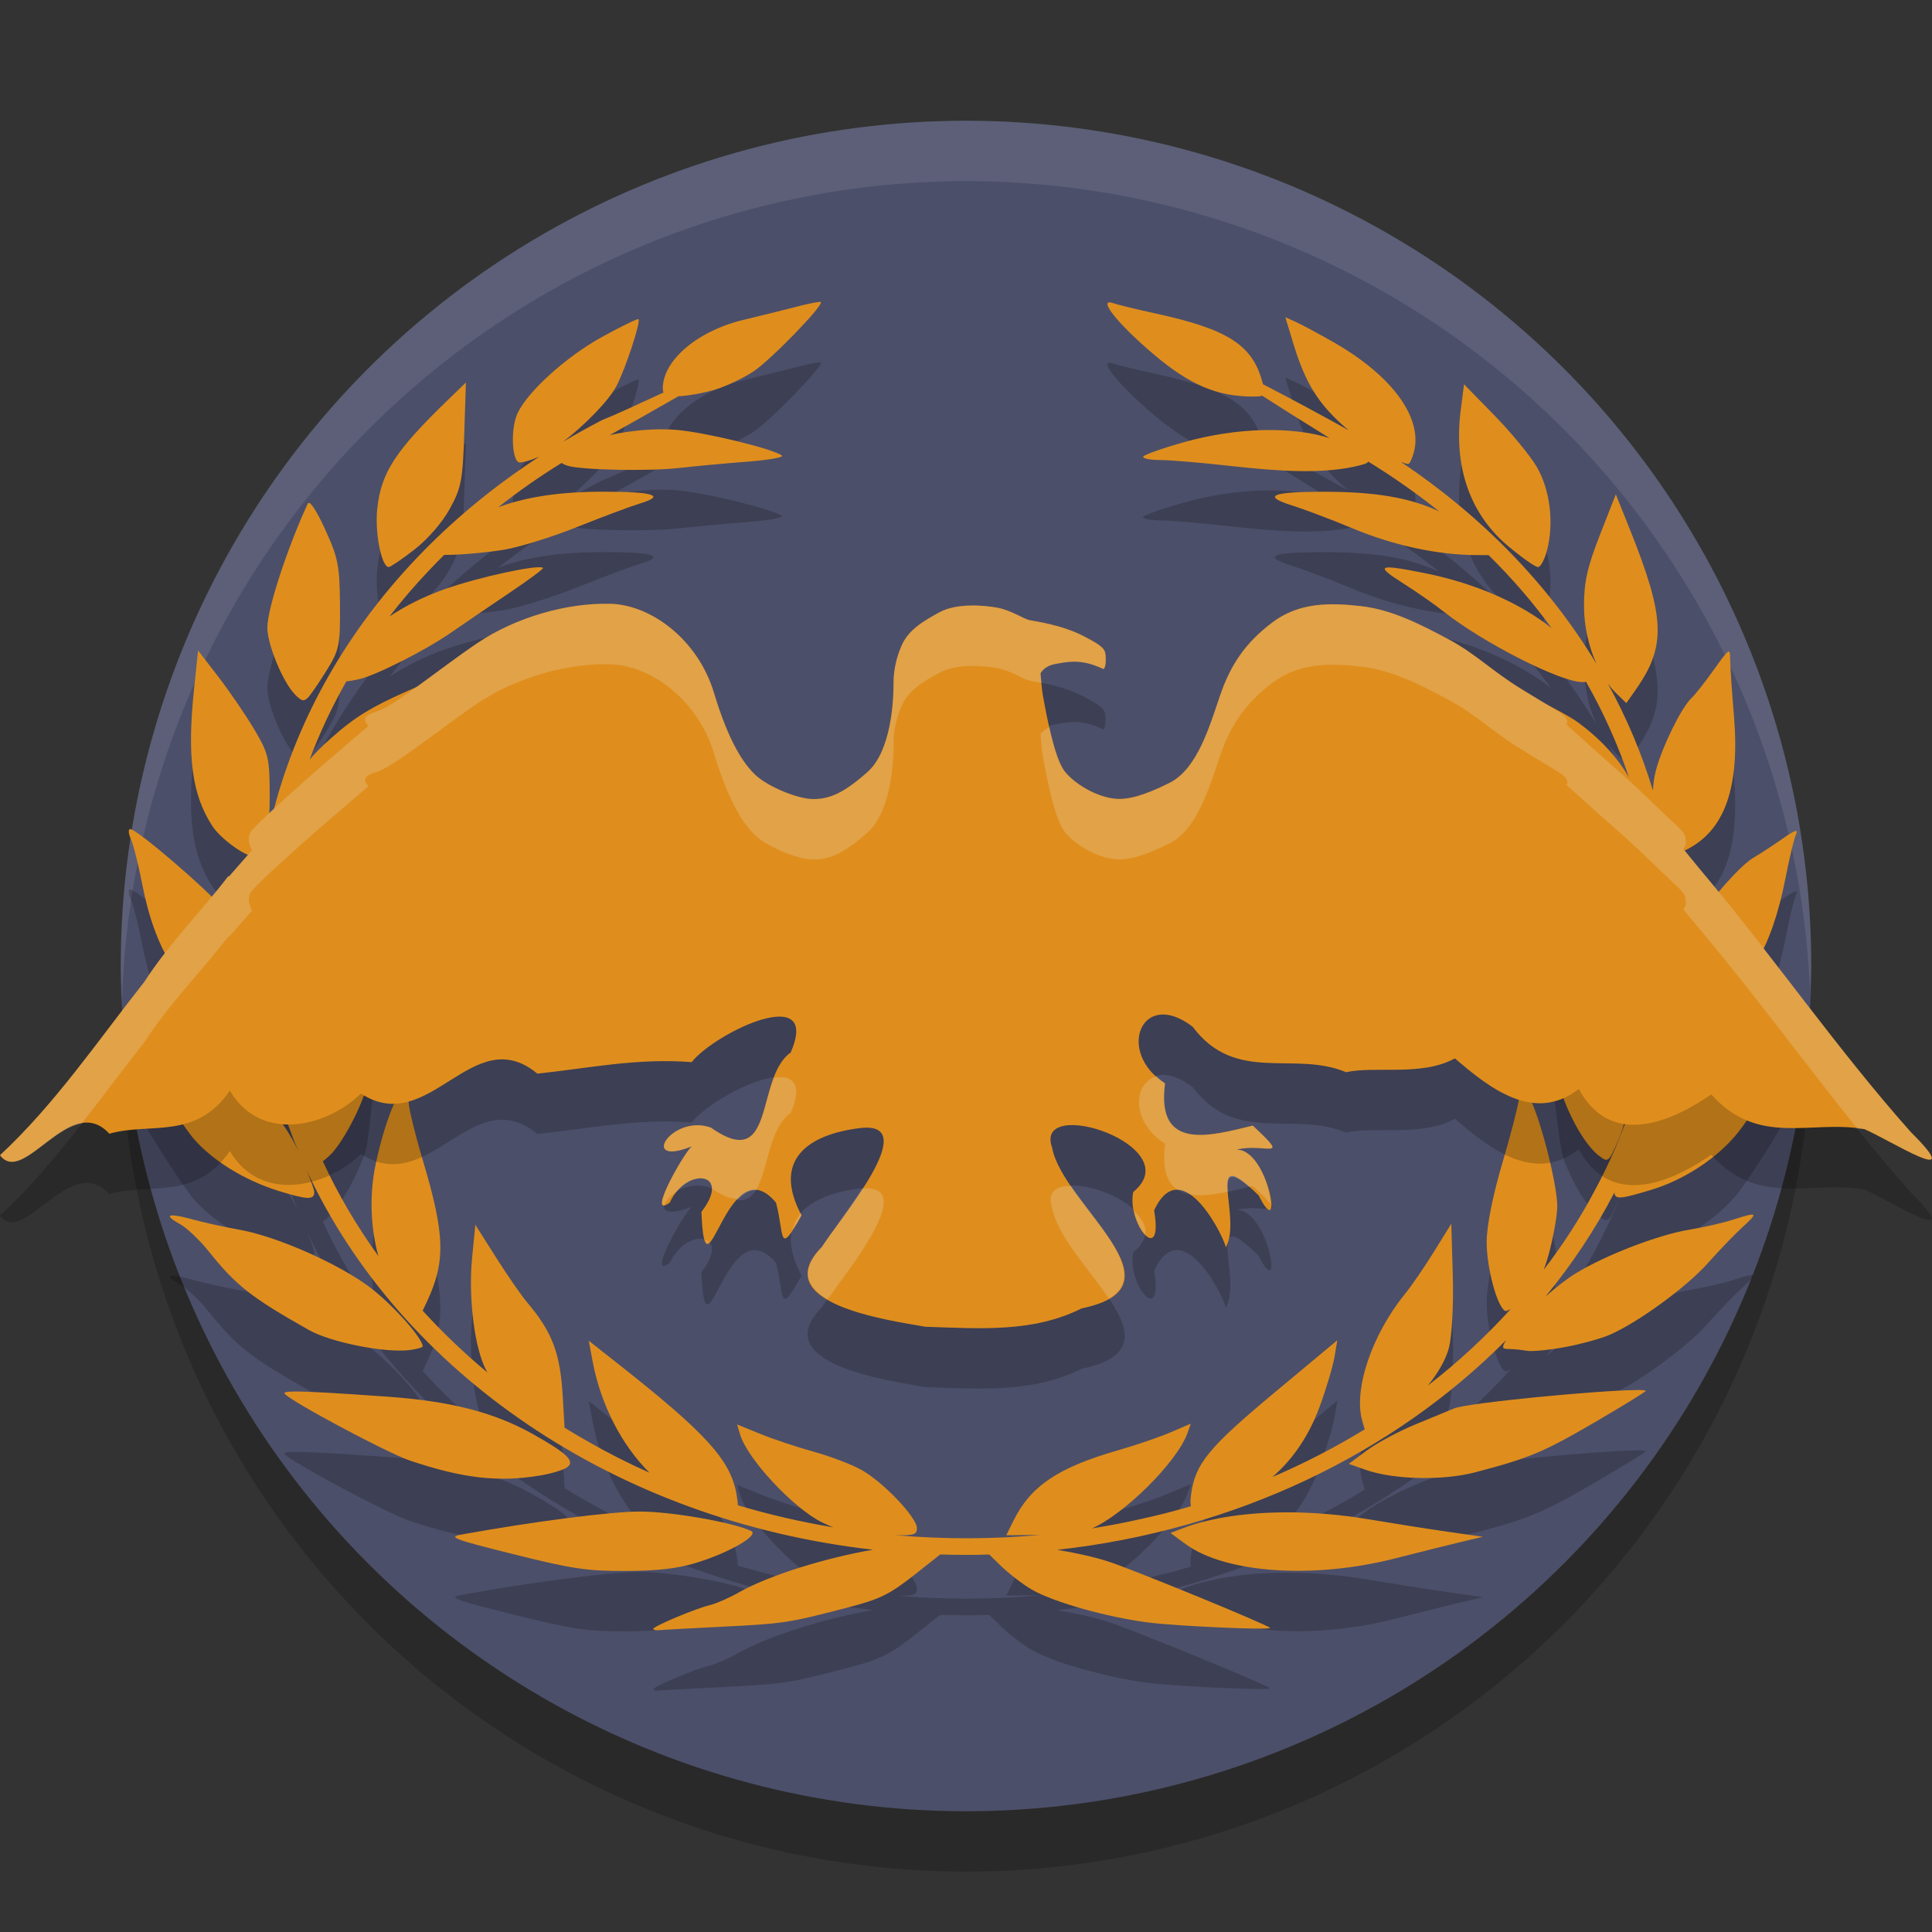 <svg xmlns="http://www.w3.org/2000/svg" width="32" height="32" version="1">
 <rect width="100%" height="100%" fill="#333333" stroke="none"/>
 <circle style="opacity:0.2" cx="16" cy="17" r="14"/>
 <circle style="fill:#4c4f69" cx="16" cy="16" r="14"/>
 <path style="fill:#eff1f5;opacity:0.1" d="M 16 2 A 14 14 0 0 0 2 16 A 14 14 0 0 0 2.021 16.586 A 14 14 0 0 1 16 3 A 14 14 0 0 1 29.979 16.414 A 14 14 0 0 0 30 16 A 14 14 0 0 0 16 2 z"/>
 <path style="opacity:0.2" d="m 13.555,6.002 c 0.022,-0.003 0.036,-0.003 0.04,5.676e-4 0.056,0.047 -0.821,0.952 -1.11,1.146 -0.17,0.114 -0.464,0.253 -0.654,0.309 -0.188,0.055 -0.453,0.102 -0.593,0.105 -0.282,0.163 -0.677,0.386 -1.137,0.644 0.353,-0.079 0.762,-0.116 1.108,-0.086 0.484,0.042 1.611,0.317 1.743,0.426 0.034,0.028 -0.229,0.074 -0.585,0.101 -0.356,0.027 -0.858,0.074 -1.115,0.103 -0.504,0.058 -1.629,0.035 -1.852,-0.037 -0.045,-0.014 -0.077,-0.03 -0.098,-0.046 C 8.934,8.895 8.584,9.14 8.251,9.403 8.73,9.223 9.298,9.143 10.019,9.144 c 0.811,9.032e-4 1.009,0.066 0.588,0.193 -0.16,0.048 -0.625,0.222 -1.033,0.386 -0.407,0.164 -0.951,0.334 -1.209,0.378 -0.257,0.044 -0.659,0.083 -0.893,0.087 l -0.116,0.002 c -0.09,0.09 -0.179,0.181 -0.266,0.274 -0.228,0.24 -0.441,0.489 -0.64,0.747 0.263,-0.177 0.574,-0.333 0.915,-0.453 0.57,-0.201 1.554,-0.414 1.627,-0.352 0.015,0.012 -0.226,0.192 -0.534,0.399 -0.309,0.207 -0.754,0.51 -0.99,0.674 -0.43,0.298 -1.251,0.712 -1.528,0.772 -0.086,0.019 -0.152,0.03 -0.204,0.034 -0.238,0.419 -0.442,0.852 -0.609,1.296 0.091,-0.108 0.202,-0.218 0.351,-0.35 0.391,-0.35 0.669,-0.521 1.284,-0.792 0.432,-0.19 0.785,-0.321 0.785,-0.29 0,0.031 -0.116,0.158 -0.258,0.284 -0.284,0.251 -0.677,0.73 -0.907,1.104 -0.168,0.274 -0.828,0.829 -1.29,1.087 -0.155,0.087 -0.258,0.138 -0.322,0.155 -0.138,0.618 -0.207,1.247 -0.207,1.876 0.045,-0.244 0.118,-0.503 0.215,-0.72 0.18,-0.402 0.298,-0.543 0.797,-0.953 0.323,-0.264 0.674,-0.555 0.78,-0.645 L 6.548,14.172 6.491,14.336 c -0.563,1.628 -0.904,2.271 -1.536,2.903 -0.241,0.241 -0.305,0.3 -0.352,0.248 0.019,0.189 0.043,0.378 0.075,0.566 0.061,0.381 0.15,0.758 0.265,1.128 -0.011,-0.338 0.047,-0.7 0.177,-1 0.145,-0.336 1.085,-1.648 1.144,-1.595 0.052,0.047 -0.126,2.183 -0.206,2.461 -0.101,0.354 -0.407,0.914 -0.596,1.09 -0.049,0.046 -0.089,0.079 -0.115,0.097 0.251,0.546 0.561,1.073 0.921,1.572 -0.127,-0.447 -0.155,-1.003 -0.048,-1.512 0.203,-0.966 0.545,-1.615 0.548,-1.04 5.81e-4,0.097 0.107,0.532 0.236,0.966 0.368,1.234 0.38,1.674 0.064,2.347 l -0.067,0.142 c 0.331,0.363 0.69,0.706 1.075,1.026 -0.005,-0.009 -0.012,-0.018 -0.016,-0.026 -0.197,-0.353 -0.306,-1.205 -0.241,-1.87 l 0.054,-0.553 0.342,0.54 c 0.188,0.297 0.421,0.634 0.518,0.748 0.413,0.488 0.546,0.838 0.587,1.546 l 0.031,0.527 c 0.127,0.078 0.255,0.155 0.386,0.228 0.329,0.189 0.67,0.362 1.021,0.518 -0.455,-0.451 -0.806,-1.117 -0.943,-1.848 l -0.063,-0.338 0.476,0.375 c 1.483,1.168 1.883,1.612 1.975,2.191 0.011,0.071 0.018,0.121 0.018,0.159 0.517,0.154 1.048,0.277 1.586,0.366 -0.064,-0.023 -0.128,-0.051 -0.194,-0.084 -0.473,-0.234 -1.234,-1.05 -1.354,-1.453 l -0.05,-0.167 0.384,0.156 c 0.211,0.086 0.609,0.219 0.884,0.295 0.275,0.076 0.631,0.211 0.791,0.301 0.363,0.203 0.919,0.787 0.919,0.966 0,0.104 -0.043,0.124 -0.373,0.114 0.804,0.071 1.617,0.071 2.422,-0.004 -0.014,2.85e-4 -0.028,9.04e-4 -0.042,9.04e-4 l -0.527,0.006 0.12,-0.243 c 0.284,-0.573 0.738,-0.879 1.724,-1.162 0.297,-0.085 0.691,-0.22 0.876,-0.299 l 0.337,-0.145 -0.054,0.152 c -0.173,0.489 -1.063,1.361 -1.585,1.583 0.274,-0.043 0.546,-0.095 0.815,-0.156 0.279,-0.06 0.554,-0.131 0.826,-0.211 -0.012,-0.046 -0.01,-0.11 0.002,-0.196 0.067,-0.504 0.289,-0.775 1.372,-1.678 l 1.05,-0.875 -0.048,0.284 c -0.027,0.156 -0.137,0.522 -0.244,0.815 -0.177,0.48 -0.44,0.87 -0.783,1.166 0.533,-0.228 1.044,-0.493 1.529,-0.79 l -0.04,-0.137 c -0.15,-0.513 0.155,-1.424 0.7,-2.096 0.112,-0.138 0.333,-0.459 0.489,-0.712 l 0.285,-0.46 0.025,0.855 c 0.014,0.479 -0.014,1.006 -0.064,1.199 -0.05,0.193 -0.177,0.414 -0.349,0.627 0.499,-0.388 0.96,-0.813 1.374,-1.27 -0.043,0.025 -0.079,0.04 -0.094,0.033 -0.134,-0.07 -0.307,-0.716 -0.306,-1.143 6.79e-4,-0.27 0.102,-0.776 0.273,-1.352 0.149,-0.506 0.275,-1.009 0.278,-1.117 0.007,-0.195 0.009,-0.193 0.157,0.078 0.176,0.322 0.461,1.435 0.461,1.801 0,0.14 -0.058,0.476 -0.129,0.749 -0.031,0.118 -0.062,0.215 -0.095,0.302 0.323,-0.421 0.609,-0.863 0.851,-1.323 1.019,-1.882 1.263,-4.047 0.777,-6.078 -8.9e-5,0.209 -0.019,0.208 -0.415,-0.025 -0.499,-0.293 -1.009,-0.767 -1.525,-1.419 -0.258,-0.325 -0.58,-0.702 -0.715,-0.838 -0.135,-0.136 -0.227,-0.247 -0.204,-0.247 0.153,0 1.521,0.657 1.802,0.866 0.375,0.278 0.662,0.592 0.841,0.912 -0.183,-0.546 -0.421,-1.078 -0.712,-1.587 -0.016,0.004 -0.036,0.006 -0.061,0.006 -0.364,-0.002 -1.638,-0.649 -2.291,-1.164 -0.152,-0.12 -0.463,-0.336 -0.69,-0.48 -0.461,-0.292 -0.406,-0.316 0.369,-0.162 0.839,0.167 1.592,0.504 2.099,0.91 -0.309,-0.426 -0.658,-0.83 -1.042,-1.208 l -0.198,-5.68e-4 C 23.812,10.192 23.086,10.036 22.403,9.751 22.06,9.608 21.61,9.438 21.404,9.373 c -0.502,-0.158 -0.35,-0.227 0.507,-0.228 0.847,-9.031e-4 1.427,0.091 1.927,0.326 -0.371,-0.297 -0.764,-0.573 -1.176,-0.826 -0.004,0.006 -0.008,0.012 -0.014,0.018 -0.027,0.023 -0.181,0.063 -0.342,0.09 -0.472,0.077 -1.016,0.067 -1.931,-0.036 -0.472,-0.053 -0.99,-0.097 -1.15,-0.097 -0.161,-3.022e-4 -0.292,-0.024 -0.292,-0.053 0,-0.029 0.307,-0.139 0.682,-0.244 0.861,-0.242 1.784,-0.266 2.408,-0.066 -0.473,-0.293 -0.842,-0.525 -1.117,-0.703 -0.03,0.012 -0.081,0.014 -0.16,0.014 -0.58,0 -1.037,-0.193 -1.621,-0.685 -0.607,-0.512 -0.963,-0.956 -0.689,-0.862 0.079,0.027 0.39,0.103 0.69,0.168 1.225,0.266 1.628,0.528 1.79,1.165 10e-4,0.004 10e-4,0.005 0.002,0.01 0.474,0.243 1.058,0.56 1.424,0.765 -0.016,-0.013 -0.034,-0.027 -0.049,-0.04 C 21.843,7.7 21.623,7.351 21.428,6.71 l -0.139,-0.456 0.167,0.075 c 0.092,0.041 0.375,0.192 0.628,0.337 0.988,0.563 1.499,1.274 1.328,1.847 -0.028,0.094 -0.066,0.171 -0.085,0.171 -0.028,0 -0.072,-0.013 -0.122,-0.032 1.341,0.897 2.451,2.037 3.238,3.344 -0.129,-0.285 -0.206,-0.624 -0.207,-0.956 -6.79e-4,-0.397 0.055,-0.647 0.263,-1.178 l 0.264,-0.674 0.222,0.553 c 0.597,1.487 0.617,1.955 0.112,2.677 l -0.16,0.228 -0.174,-0.17 c -0.047,-0.046 -0.091,-0.098 -0.133,-0.155 0.311,0.564 0.562,1.157 0.748,1.773 0.005,-0.124 0.023,-0.243 0.056,-0.359 0.112,-0.4 0.42,-1.021 0.581,-1.171 0.059,-0.055 0.228,-0.269 0.374,-0.474 0.259,-0.362 0.266,-0.367 0.268,-0.164 9.1e-4,0.115 0.029,0.536 0.063,0.936 0.098,1.176 -0.151,1.885 -0.773,2.204 -0.176,0.09 -0.261,0.13 -0.317,0.101 0.081,0.48 0.125,0.971 0.125,1.47 0,0.056 -0.002,0.113 -0.003,0.169 0.194,-0.44 0.98,-1.419 1.296,-1.603 0.105,-0.061 0.317,-0.2 0.472,-0.308 0.216,-0.151 0.268,-0.168 0.226,-0.072 -0.031,0.069 -0.109,0.394 -0.173,0.723 -0.229,1.17 -0.632,1.839 -1.345,2.235 -0.235,0.13 -0.475,0.237 -0.533,0.237 -0.017,0 -0.032,-0.01 -0.045,-0.025 -0.087,0.558 -0.226,1.102 -0.415,1.627 0.248,-0.332 0.557,-0.624 0.845,-0.772 0.15,-0.077 0.479,-0.26 0.729,-0.407 0.251,-0.147 0.621,-0.347 0.823,-0.445 l 0.367,-0.178 -0.465,0.791 c -0.256,0.435 -0.588,0.947 -0.739,1.139 -0.334,0.424 -0.894,0.794 -1.453,0.962 -0.469,0.14 -0.595,0.17 -0.603,0.042 -0.315,0.608 -0.698,1.184 -1.14,1.722 0.175,-0.154 0.355,-0.295 0.503,-0.385 0.491,-0.3 1.363,-0.636 1.866,-0.719 0.241,-0.04 0.571,-0.115 0.732,-0.167 0.414,-0.133 0.429,-0.122 0.165,0.119 -0.129,0.117 -0.39,0.388 -0.579,0.601 -0.352,0.396 -1.154,0.981 -1.625,1.186 -0.144,0.063 -0.477,0.154 -0.74,0.203 -0.263,0.049 -0.548,0.076 -0.634,0.061 -0.086,-0.016 -0.218,-0.029 -0.295,-0.029 -0.114,-7.64e-4 -0.122,-0.02 -0.048,-0.146 -1.848,1.864 -4.468,3.144 -7.433,3.472 0.295,0.048 0.597,0.114 0.835,0.19 0.409,0.13 2.69,1.067 2.69,1.104 1.07e-4,0.038 -1.514,-0.029 -1.996,-0.088 -0.685,-0.085 -1.58,-0.335 -1.946,-0.545 -0.152,-0.087 -0.396,-0.276 -0.543,-0.421 l -0.165,-0.162 c -0.128,0.004 -0.257,0.006 -0.386,0.006 -0.143,0 -0.286,-0.003 -0.427,-0.007 l -0.405,0.32 c -0.441,0.348 -0.587,0.419 -1.159,0.567 -0.955,0.248 -1.033,0.259 -2.058,0.31 -0.515,0.026 -0.98,0.051 -1.033,0.057 -0.054,0.005 -0.098,-0.004 -0.098,-0.021 0,-0.043 0.691,-0.334 0.936,-0.394 0.107,-0.026 0.32,-0.119 0.473,-0.206 0.52,-0.296 1.469,-0.581 2.232,-0.712 -4.276,-0.482 -7.831,-2.943 -9.38,-6.279 0.073,0.177 0.124,0.32 0.124,0.357 0,0.131 -0.112,0.127 -0.596,-0.022 C 4.055,20.55 3.531,20.23 3.215,19.869 2.944,19.56 1.922,17.886 2.005,17.886 c 0.052,2.92e-4 1.044,0.518 1.652,0.863 0.65,0.368 1.012,0.74 1.285,1.318 -0.29,-0.692 -0.495,-1.418 -0.603,-2.17 -0.026,0.189 -0.17,0.131 -0.617,-0.093 -0.709,-0.357 -1.155,-1.062 -1.367,-2.162 -0.06,-0.313 -0.144,-0.646 -0.186,-0.74 -0.042,-0.094 -0.048,-0.17 -0.013,-0.17 0.113,0 1.289,1.01 1.563,1.343 0.283,0.344 0.454,0.681 0.544,1.082 -0.01,-0.171 -0.015,-0.344 -0.015,-0.518 0,-3.298 1.84,-6.228 4.683,-8.074 C 8.785,8.626 8.64,8.669 8.599,8.659 8.486,8.633 8.457,8.163 8.552,7.895 8.676,7.543 9.355,6.917 9.984,6.574 10.295,6.404 10.561,6.274 10.575,6.286 10.619,6.321 10.359,7.112 10.21,7.395 10.08,7.642 9.679,8.047 9.328,8.316 9.537,8.192 9.751,8.072 9.97,7.959 10.181,7.876 10.588,7.687 10.99,7.501 c -0.009,-0.018 -0.012,-0.04 -0.012,-0.068 0,-0.464 0.577,-0.954 1.337,-1.135 0.273,-0.065 0.667,-0.163 0.875,-0.217 0.156,-0.041 0.298,-0.071 0.365,-0.078 z M 7.717,7.336 7.689,8.19 C 7.664,8.955 7.639,9.085 7.449,9.429 7.324,9.656 7.084,9.932 6.865,10.102 6.661,10.261 6.469,10.391 6.439,10.392 6.318,10.393 6.205,9.816 6.249,9.421 6.313,8.828 6.549,8.466 7.417,7.626 Z m 16.532,0.029 0.5,0.512 c 0.275,0.281 0.591,0.664 0.701,0.85 0.223,0.377 0.292,0.928 0.174,1.387 -0.04,0.154 -0.107,0.279 -0.15,0.279 -0.043,0 -0.264,-0.155 -0.491,-0.345 C 24.348,9.517 24.074,8.735 24.194,7.794 Z M 5.113,9.329 c 0.042,-0.004 0.145,0.161 0.272,0.439 0.215,0.469 0.242,0.604 0.246,1.249 0.005,0.672 -0.011,0.748 -0.219,1.084 -0.123,0.199 -0.262,0.402 -0.309,0.451 -0.07,0.073 -0.109,0.063 -0.22,-0.052 -0.202,-0.21 -0.456,-0.83 -0.455,-1.107 0.002,-0.311 0.328,-1.311 0.67,-2.052 0.003,-0.007 0.008,-0.011 0.014,-0.012 z m -1.832,2.445 0.341,0.443 c 0.187,0.244 0.454,0.635 0.593,0.87 0.236,0.4 0.252,0.471 0.252,1.117 -3.871e-4,0.438 -0.037,0.744 -0.1,0.838 -0.055,0.081 -0.121,0.148 -0.146,0.148 -0.156,0 -0.563,-0.294 -0.702,-0.506 C 3.18,14.167 3.096,13.54 3.214,12.414 Z m 22.125,2.471 c 0,-0.018 0.316,0.222 0.703,0.534 0.759,0.612 0.998,0.938 1.213,1.654 0.086,0.286 0.11,0.533 0.074,0.772 -0.029,0.193 -0.078,0.352 -0.109,0.352 -0.07,0 -0.784,-0.801 -1,-1.121 -0.14,-0.209 -0.378,-0.778 -0.757,-1.816 -0.069,-0.188 -0.125,-0.356 -0.125,-0.375 z m 0.249,2.399 c 0.108,-0.04 0.997,1.19 1.154,1.617 0.205,0.561 0.203,1.158 -0.007,1.631 -0.161,0.363 -0.166,0.367 -0.32,0.249 -0.191,-0.145 -0.427,-0.525 -0.58,-0.933 -0.09,-0.239 -0.246,-1.773 -0.258,-2.538 -1.88e-4,-0.015 0.004,-0.023 0.011,-0.026 z M 2.87,21.131 c 0.06,0.003 0.167,0.024 0.319,0.066 0.188,0.052 0.533,0.128 0.767,0.169 0.631,0.11 1.684,0.578 2.197,0.976 0.372,0.289 0.848,0.827 0.848,0.958 0,0.018 -0.097,0.046 -0.215,0.061 C 6.384,23.413 5.479,23.234 5.118,23.03 4.16,22.49 3.911,22.294 3.455,21.724 3.307,21.539 3.094,21.337 2.981,21.275 2.803,21.176 2.771,21.127 2.87,21.131 Z m 24.231,2.892 c 0.089,-4.8e-4 0.146,0.004 0.16,0.012 0.013,0.008 -0.366,0.241 -0.841,0.519 -0.859,0.501 -1.092,0.598 -1.99,0.833 -0.537,0.14 -1.345,0.121 -1.81,-0.042 l -0.28,-0.099 0.304,-0.225 c 0.167,-0.124 0.532,-0.319 0.811,-0.433 0.279,-0.114 0.562,-0.232 0.63,-0.26 0.216,-0.092 2.395,-0.301 3.016,-0.304 z m -22.23,0.025 c 0.217,-0.003 0.68,0.024 1.53,0.084 1.056,0.074 1.778,0.259 2.418,0.617 0.578,0.323 0.715,0.457 0.571,0.557 -0.061,0.043 -0.263,0.103 -0.45,0.134 -0.688,0.114 -1.281,0.045 -2.155,-0.25 -0.375,-0.127 -1.981,-0.985 -2.071,-1.107 -0.016,-0.021 0.026,-0.033 0.157,-0.035 z M 10.597,26.036 c 0.522,0 1.538,0.177 1.843,0.321 0.146,0.069 -0.364,0.363 -0.921,0.532 -0.303,0.092 -0.632,0.129 -1.157,0.131 -0.64,0.002 -0.877,-0.033 -1.855,-0.277 C 7.51,26.494 7.414,26.458 7.642,26.417 8.85,26.199 10.116,26.036 10.597,26.036 Z m 10.78,0.013 c 0.414,0.004 0.849,0.041 1.283,0.114 0.416,0.07 1.014,0.164 1.329,0.209 l 0.573,0.082 -0.339,0.08 c -0.187,0.044 -0.69,0.17 -1.119,0.279 -1.351,0.345 -2.809,0.245 -3.466,-0.238 l -0.251,-0.184 0.201,-0.077 c 0.469,-0.18 1.099,-0.27 1.788,-0.264 z"/>
 <path style="fill:#df8e1d" d="m 13.555,5.002 c 0.022,-0.003 0.036,-0.003 0.04,5.676e-4 0.056,0.047 -0.821,0.952 -1.11,1.146 -0.17,0.114 -0.464,0.253 -0.654,0.309 -0.188,0.055 -0.453,0.102 -0.593,0.105 -0.282,0.163 -0.677,0.386 -1.137,0.644 0.353,-0.079 0.762,-0.116 1.108,-0.086 0.484,0.042 1.611,0.317 1.743,0.426 0.034,0.028 -0.229,0.074 -0.585,0.101 -0.356,0.027 -0.858,0.074 -1.115,0.103 -0.504,0.058 -1.629,0.035 -1.852,-0.037 -0.045,-0.014 -0.077,-0.03 -0.098,-0.046 C 8.934,7.895 8.584,8.14 8.251,8.403 8.73,8.223 9.298,8.143 10.019,8.144 10.83,8.145 11.027,8.21 10.607,8.337 10.447,8.386 9.982,8.559 9.574,8.723 9.167,8.887 8.623,9.057 8.366,9.102 8.108,9.146 7.707,9.185 7.473,9.189 l -0.116,0.002 C 7.266,9.28 7.177,9.371 7.091,9.464 6.863,9.704 6.65,9.953 6.451,10.211 6.715,10.034 7.026,9.878 7.366,9.758 7.936,9.557 8.92,9.344 8.993,9.406 9.008,9.419 8.767,9.598 8.459,9.805 8.15,10.013 7.705,10.316 7.469,10.479 7.039,10.777 6.218,11.191 5.941,11.251 c -0.086,0.019 -0.152,0.03 -0.204,0.034 -0.238,0.419 -0.442,0.852 -0.609,1.296 0.091,-0.108 0.202,-0.218 0.351,-0.35 0.391,-0.35 0.669,-0.521 1.284,-0.792 0.432,-0.19 0.785,-0.321 0.785,-0.29 0,0.031 -0.116,0.158 -0.258,0.284 -0.284,0.251 -0.677,0.73 -0.907,1.104 -0.168,0.274 -0.828,0.829 -1.29,1.087 -0.155,0.087 -0.258,0.138 -0.322,0.155 -0.138,0.618 -0.207,1.247 -0.207,1.876 0.045,-0.244 0.118,-0.503 0.215,-0.72 0.18,-0.402 0.298,-0.543 0.797,-0.953 0.323,-0.264 0.674,-0.555 0.78,-0.645 L 6.548,13.172 6.491,13.336 c -0.563,1.628 -0.904,2.271 -1.536,2.903 -0.241,0.241 -0.305,0.3 -0.352,0.248 0.019,0.189 0.043,0.378 0.075,0.566 0.061,0.381 0.15,0.758 0.265,1.128 -0.011,-0.338 0.047,-0.7 0.177,-1 0.145,-0.336 1.085,-1.648 1.144,-1.595 0.052,0.047 -0.126,2.183 -0.206,2.461 -0.101,0.354 -0.407,0.914 -0.596,1.09 -0.049,0.046 -0.089,0.079 -0.115,0.097 0.251,0.546 0.561,1.073 0.921,1.572 -0.127,-0.447 -0.155,-1.003 -0.048,-1.512 0.203,-0.966 0.545,-1.615 0.548,-1.04 5.81e-4,0.097 0.107,0.532 0.236,0.966 0.368,1.234 0.38,1.674 0.064,2.347 l -0.067,0.142 c 0.331,0.363 0.69,0.706 1.075,1.026 -0.005,-0.009 -0.012,-0.018 -0.016,-0.026 -0.197,-0.353 -0.306,-1.205 -0.241,-1.87 l 0.054,-0.553 0.342,0.54 c 0.188,0.297 0.421,0.634 0.518,0.748 0.413,0.488 0.546,0.838 0.587,1.546 l 0.031,0.527 c 0.127,0.078 0.255,0.155 0.386,0.228 0.329,0.189 0.67,0.362 1.021,0.518 -0.455,-0.451 -0.806,-1.117 -0.943,-1.848 l -0.063,-0.338 0.476,0.375 c 1.483,1.168 1.883,1.612 1.975,2.191 0.011,0.071 0.018,0.121 0.018,0.159 0.517,0.154 1.048,0.277 1.586,0.366 -0.064,-0.023 -0.128,-0.051 -0.194,-0.084 -0.473,-0.234 -1.234,-1.05 -1.354,-1.453 l -0.05,-0.167 0.384,0.156 c 0.211,0.086 0.609,0.219 0.884,0.295 0.275,0.076 0.631,0.211 0.791,0.301 0.363,0.203 0.919,0.787 0.919,0.966 0,0.104 -0.043,0.124 -0.373,0.114 0.804,0.071 1.617,0.071 2.422,-0.004 -0.014,2.85e-4 -0.028,9.04e-4 -0.042,9.04e-4 l -0.527,0.006 0.12,-0.243 c 0.284,-0.573 0.738,-0.879 1.724,-1.162 0.297,-0.085 0.691,-0.22 0.876,-0.299 l 0.337,-0.145 -0.054,0.152 c -0.173,0.489 -1.063,1.361 -1.585,1.583 0.274,-0.043 0.546,-0.095 0.815,-0.156 0.279,-0.06 0.554,-0.131 0.826,-0.211 -0.012,-0.046 -0.01,-0.11 0.002,-0.196 0.067,-0.504 0.289,-0.775 1.372,-1.678 l 1.05,-0.875 -0.048,0.284 c -0.027,0.156 -0.137,0.522 -0.244,0.815 -0.177,0.48 -0.44,0.87 -0.783,1.166 0.533,-0.228 1.044,-0.493 1.529,-0.79 l -0.04,-0.137 c -0.15,-0.513 0.155,-1.424 0.7,-2.096 0.112,-0.138 0.333,-0.459 0.489,-0.712 l 0.285,-0.46 0.025,0.855 c 0.014,0.479 -0.014,1.006 -0.064,1.199 -0.05,0.193 -0.177,0.414 -0.349,0.627 0.499,-0.388 0.96,-0.813 1.374,-1.27 -0.043,0.025 -0.079,0.04 -0.094,0.033 -0.134,-0.07 -0.307,-0.716 -0.306,-1.143 6.79e-4,-0.27 0.102,-0.776 0.273,-1.352 0.149,-0.506 0.275,-1.009 0.278,-1.117 0.007,-0.195 0.009,-0.193 0.157,0.078 0.176,0.322 0.461,1.435 0.461,1.801 0,0.14 -0.058,0.476 -0.129,0.749 -0.031,0.118 -0.062,0.215 -0.095,0.302 0.323,-0.421 0.609,-0.863 0.851,-1.323 1.019,-1.882 1.263,-4.047 0.777,-6.078 -8.9e-5,0.209 -0.019,0.208 -0.415,-0.025 -0.499,-0.293 -1.009,-0.767 -1.525,-1.419 -0.258,-0.325 -0.58,-0.702 -0.715,-0.838 -0.135,-0.136 -0.227,-0.247 -0.204,-0.247 0.153,0 1.521,0.657 1.802,0.866 0.375,0.278 0.662,0.592 0.841,0.912 -0.183,-0.546 -0.421,-1.078 -0.712,-1.587 -0.016,0.004 -0.036,0.006 -0.061,0.006 -0.364,-0.002 -1.638,-0.649 -2.291,-1.164 C 23.767,10.014 23.456,9.798 23.229,9.654 22.768,9.362 22.823,9.338 23.598,9.493 24.437,9.659 25.19,9.996 25.698,10.403 25.389,9.976 25.04,9.573 24.656,9.195 L 24.458,9.194 C 23.812,9.192 23.086,9.036 22.403,8.751 22.06,8.608 21.61,8.438 21.404,8.373 c -0.502,-0.158 -0.35,-0.227 0.507,-0.228 0.847,-9.031e-4 1.427,0.091 1.927,0.326 -0.371,-0.297 -0.764,-0.573 -1.176,-0.826 -0.004,0.006 -0.008,0.012 -0.014,0.018 -0.027,0.023 -0.181,0.063 -0.342,0.09 -0.472,0.077 -1.016,0.067 -1.931,-0.036 -0.472,-0.053 -0.99,-0.097 -1.15,-0.097 -0.161,-3.022e-4 -0.292,-0.024 -0.292,-0.053 0,-0.029 0.307,-0.139 0.682,-0.244 0.861,-0.242 1.784,-0.266 2.408,-0.066 -0.473,-0.293 -0.842,-0.525 -1.117,-0.703 -0.03,0.012 -0.081,0.014 -0.16,0.014 -0.58,0 -1.037,-0.193 -1.621,-0.685 -0.607,-0.512 -0.963,-0.956 -0.689,-0.862 0.079,0.027 0.39,0.103 0.69,0.168 1.225,0.266 1.628,0.528 1.79,1.165 10e-4,0.004 10e-4,0.005 0.002,0.01 0.474,0.243 1.058,0.56 1.424,0.765 -0.016,-0.013 -0.034,-0.027 -0.049,-0.04 C 21.843,6.7 21.623,6.351 21.428,5.71 l -0.139,-0.456 0.167,0.075 c 0.092,0.041 0.375,0.192 0.628,0.337 0.988,0.563 1.499,1.274 1.328,1.847 -0.028,0.094 -0.066,0.171 -0.085,0.171 -0.028,0 -0.072,-0.013 -0.122,-0.032 1.341,0.897 2.451,2.037 3.238,3.344 -0.129,-0.285 -0.206,-0.624 -0.207,-0.956 -6.79e-4,-0.397 0.055,-0.647 0.263,-1.178 l 0.264,-0.674 0.222,0.553 c 0.597,1.487 0.617,1.955 0.112,2.677 l -0.16,0.228 -0.174,-0.17 c -0.047,-0.046 -0.091,-0.098 -0.133,-0.155 0.311,0.564 0.562,1.157 0.748,1.773 0.005,-0.124 0.023,-0.243 0.056,-0.359 0.112,-0.4 0.42,-1.021 0.581,-1.171 0.059,-0.055 0.228,-0.269 0.374,-0.474 0.259,-0.362 0.266,-0.367 0.268,-0.164 9.1e-4,0.115 0.029,0.536 0.063,0.936 0.098,1.176 -0.151,1.885 -0.773,2.204 -0.176,0.09 -0.261,0.13 -0.317,0.101 0.081,0.48 0.125,0.971 0.125,1.47 0,0.056 -0.002,0.113 -0.003,0.169 0.194,-0.44 0.98,-1.419 1.296,-1.603 0.105,-0.061 0.317,-0.2 0.472,-0.308 0.216,-0.151 0.268,-0.168 0.226,-0.072 -0.031,0.069 -0.109,0.394 -0.173,0.723 -0.229,1.17 -0.632,1.839 -1.345,2.235 -0.235,0.13 -0.475,0.237 -0.533,0.237 -0.017,0 -0.032,-0.01 -0.045,-0.025 -0.087,0.558 -0.226,1.102 -0.415,1.627 0.248,-0.332 0.557,-0.624 0.845,-0.772 0.15,-0.077 0.479,-0.26 0.729,-0.407 0.251,-0.147 0.621,-0.347 0.823,-0.445 l 0.367,-0.178 -0.465,0.791 c -0.256,0.435 -0.588,0.947 -0.739,1.139 -0.334,0.424 -0.894,0.794 -1.453,0.962 -0.469,0.14 -0.595,0.17 -0.603,0.042 -0.315,0.608 -0.698,1.184 -1.14,1.722 0.175,-0.154 0.355,-0.295 0.503,-0.385 0.491,-0.3 1.363,-0.636 1.866,-0.719 0.241,-0.04 0.571,-0.115 0.732,-0.167 0.414,-0.133 0.429,-0.122 0.165,0.119 -0.129,0.117 -0.39,0.388 -0.579,0.601 -0.352,0.396 -1.154,0.981 -1.625,1.186 -0.144,0.063 -0.477,0.154 -0.74,0.203 -0.263,0.049 -0.548,0.076 -0.634,0.061 -0.086,-0.016 -0.218,-0.029 -0.295,-0.029 -0.114,-7.64e-4 -0.122,-0.02 -0.048,-0.146 -1.848,1.864 -4.468,3.144 -7.433,3.472 0.295,0.048 0.597,0.114 0.835,0.19 0.409,0.13 2.69,1.067 2.69,1.104 1.07e-4,0.038 -1.514,-0.029 -1.996,-0.088 -0.685,-0.085 -1.58,-0.335 -1.946,-0.545 -0.152,-0.087 -0.396,-0.276 -0.543,-0.421 l -0.165,-0.162 c -0.128,0.004 -0.257,0.006 -0.386,0.006 -0.143,0 -0.286,-0.003 -0.427,-0.007 l -0.405,0.32 c -0.441,0.348 -0.587,0.419 -1.159,0.567 -0.955,0.248 -1.033,0.259 -2.058,0.31 -0.515,0.026 -0.98,0.051 -1.033,0.057 -0.054,0.005 -0.098,-0.004 -0.098,-0.021 0,-0.043 0.691,-0.334 0.936,-0.394 0.107,-0.026 0.32,-0.119 0.473,-0.206 0.52,-0.296 1.469,-0.581 2.232,-0.712 -4.276,-0.482 -7.831,-2.943 -9.38,-6.279 0.073,0.177 0.124,0.32 0.124,0.357 0,0.131 -0.112,0.127 -0.596,-0.022 C 4.055,19.55 3.531,19.23 3.215,18.869 2.944,18.56 1.922,16.886 2.005,16.886 c 0.052,2.92e-4 1.044,0.518 1.652,0.863 0.65,0.368 1.012,0.74 1.285,1.318 -0.29,-0.692 -0.495,-1.418 -0.603,-2.17 -0.026,0.189 -0.17,0.131 -0.617,-0.093 -0.709,-0.357 -1.155,-1.062 -1.367,-2.162 -0.06,-0.313 -0.144,-0.646 -0.186,-0.74 -0.042,-0.094 -0.048,-0.17 -0.013,-0.17 0.113,0 1.289,1.01 1.563,1.343 0.283,0.344 0.454,0.681 0.544,1.082 -0.01,-0.171 -0.015,-0.344 -0.015,-0.518 0,-3.298 1.84,-6.228 4.683,-8.074 C 8.785,7.626 8.64,7.669 8.599,7.659 8.486,7.633 8.457,7.163 8.552,6.895 8.676,6.543 9.355,5.917 9.984,5.574 10.295,5.404 10.561,5.274 10.575,5.286 10.619,5.321 10.359,6.112 10.21,6.395 10.08,6.642 9.679,7.047 9.328,7.316 9.537,7.192 9.751,7.072 9.97,6.959 10.181,6.876 10.588,6.687 10.99,6.501 c -0.009,-0.018 -0.012,-0.04 -0.012,-0.068 0,-0.464 0.577,-0.954 1.337,-1.135 0.273,-0.065 0.667,-0.163 0.875,-0.217 0.156,-0.041 0.298,-0.071 0.365,-0.078 z M 7.717,6.336 7.689,7.19 C 7.664,7.955 7.639,8.085 7.449,8.429 7.324,8.656 7.084,8.932 6.865,9.102 6.661,9.261 6.469,9.391 6.439,9.392 6.318,9.393 6.205,8.816 6.249,8.421 6.313,7.828 6.549,7.466 7.417,6.626 Z m 16.532,0.029 0.5,0.512 c 0.275,0.281 0.591,0.664 0.701,0.85 0.223,0.377 0.292,0.928 0.174,1.387 -0.04,0.154 -0.107,0.279 -0.15,0.279 -0.043,0 -0.264,-0.155 -0.491,-0.345 C 24.348,8.517 24.074,7.735 24.194,6.794 Z M 5.113,8.329 c 0.042,-0.004 0.145,0.161 0.272,0.439 0.215,0.469 0.242,0.604 0.246,1.249 0.005,0.672 -0.011,0.748 -0.219,1.084 -0.123,0.199 -0.262,0.402 -0.309,0.451 -0.07,0.073 -0.109,0.063 -0.22,-0.052 -0.202,-0.21 -0.456,-0.83 -0.455,-1.107 0.002,-0.311 0.328,-1.311 0.67,-2.052 0.003,-0.007 0.008,-0.011 0.014,-0.012 z m -1.832,2.445 0.341,0.443 c 0.187,0.244 0.454,0.635 0.593,0.87 0.236,0.4 0.252,0.471 0.252,1.117 -3.871e-4,0.438 -0.037,0.744 -0.1,0.838 -0.055,0.081 -0.121,0.148 -0.146,0.148 -0.156,0 -0.563,-0.294 -0.702,-0.506 C 3.18,13.167 3.096,12.54 3.214,11.414 Z m 22.125,2.471 c 0,-0.018 0.316,0.222 0.703,0.534 0.759,0.612 0.998,0.938 1.213,1.654 0.086,0.286 0.11,0.533 0.074,0.772 -0.029,0.193 -0.078,0.352 -0.109,0.352 -0.07,0 -0.784,-0.801 -1,-1.121 -0.14,-0.209 -0.378,-0.778 -0.757,-1.816 -0.069,-0.188 -0.125,-0.356 -0.125,-0.375 z m 0.249,2.399 c 0.108,-0.04 0.997,1.19 1.154,1.617 0.205,0.561 0.203,1.158 -0.007,1.631 -0.161,0.363 -0.166,0.367 -0.32,0.249 -0.191,-0.145 -0.427,-0.525 -0.58,-0.933 -0.09,-0.239 -0.246,-1.773 -0.258,-2.538 -1.88e-4,-0.015 0.004,-0.023 0.011,-0.026 z M 2.87,20.131 c 0.06,0.003 0.167,0.024 0.319,0.066 0.188,0.052 0.533,0.128 0.767,0.169 0.631,0.11 1.684,0.578 2.197,0.976 0.372,0.289 0.848,0.827 0.848,0.958 0,0.018 -0.097,0.046 -0.215,0.061 C 6.384,22.413 5.479,22.234 5.118,22.03 4.16,21.49 3.911,21.294 3.455,20.724 3.307,20.539 3.094,20.337 2.981,20.275 2.803,20.176 2.771,20.127 2.87,20.131 Z m 24.231,2.892 c 0.089,-4.8e-4 0.146,0.004 0.16,0.012 0.013,0.008 -0.366,0.241 -0.841,0.519 -0.859,0.501 -1.092,0.598 -1.99,0.833 -0.537,0.14 -1.345,0.121 -1.81,-0.042 l -0.28,-0.099 0.304,-0.225 c 0.167,-0.124 0.532,-0.319 0.811,-0.433 0.279,-0.114 0.562,-0.232 0.63,-0.26 0.216,-0.092 2.395,-0.301 3.016,-0.304 z m -22.23,0.025 c 0.217,-0.003 0.68,0.024 1.53,0.084 1.056,0.074 1.778,0.259 2.418,0.617 0.578,0.323 0.715,0.457 0.571,0.557 -0.061,0.043 -0.263,0.103 -0.45,0.134 -0.688,0.114 -1.281,0.045 -2.155,-0.25 -0.375,-0.127 -1.981,-0.985 -2.071,-1.107 -0.016,-0.021 0.026,-0.033 0.157,-0.035 z M 10.597,25.036 c 0.522,0 1.538,0.177 1.843,0.321 0.146,0.069 -0.364,0.363 -0.921,0.532 -0.303,0.092 -0.632,0.129 -1.157,0.131 -0.64,0.002 -0.877,-0.033 -1.855,-0.277 C 7.51,25.494 7.414,25.458 7.642,25.417 8.85,25.199 10.116,25.036 10.597,25.036 Z m 10.78,0.013 c 0.414,0.004 0.849,0.041 1.283,0.114 0.416,0.07 1.014,0.164 1.329,0.209 l 0.573,0.082 -0.339,0.08 c -0.187,0.044 -0.69,0.17 -1.119,0.279 -1.351,0.345 -2.809,0.245 -3.466,-0.238 l -0.251,-0.184 0.201,-0.077 c 0.469,-0.18 1.099,-0.27 1.788,-0.264 z"/>
 <path style="opacity:0.2" d="m 10.099,11.001 c -0.716,-0.019 -1.563,0.228 -2.184,0.645 -0.622,0.418 -1.394,1.062 -1.696,1.148 -0.301,0.085 -0.114,0.228 -0.114,0.228 0,0 -0.414,0.352 -0.809,0.694 -0.396,0.342 -0.999,0.891 -1.121,1.033 -0.122,0.142 0,0.332 0,0.332 0,0 -0.238,0.272 -0.38,0.434 h -0.016 c -0.441,0.575 -0.988,1.125 -1.388,1.747 C 1.618,18.241 0.914,19.284 -2.2920906e-7,20.134 0.395,20.661 1.166,19.071 1.811,19.778 c 0.67,-0.194 1.428,0.114 1.996,-0.713 0.518,0.879 1.625,0.59 2.17,0.047 1.135,0.74 1.849,-1.218 2.924,-0.329 0.856,-0.091 1.647,-0.261 2.555,-0.191 0.396,-0.495 2.151,-1.33 1.64,-0.159 -0.596,0.426 -0.237,2.006 -1.324,1.242 -0.658,-0.228 -1.205,0.674 -0.299,0.307 -0.071,-0.018 -0.805,1.25 -0.379,0.936 0.268,-0.597 1.042,-0.516 0.524,0.154 0.066,1.642 0.416,-1.127 1.235,-0.153 0.142,0.528 0.03,0.916 0.423,0.21 -0.482,-0.898 0.076,-1.34 0.989,-1.447 1.027,-0.104 -0.371,1.526 -0.651,1.969 -0.928,0.943 1.123,1.219 1.711,1.324 0.899,0.029 1.785,0.101 2.59,-0.304 1.782,-0.367 -0.314,-1.706 -0.489,-2.663 -0.315,-0.88 2.275,-0.027 1.344,0.735 -0.109,0.532 0.504,1.248 0.346,0.304 0.473,-1.016 1.209,0.549 1.185,0.617 0.287,-0.497 -0.389,-1.784 0.547,-0.863 0.419,0.833 0.17,-0.761 -0.365,-0.76 0.474,-0.119 0.914,0.206 0.266,-0.398 -0.704,0.172 -1.604,0.432 -1.453,-0.699 -0.815,-0.519 -0.389,-1.585 0.457,-0.939 0.716,0.955 1.675,0.39 2.543,0.754 0.48,-0.108 1.249,0.075 1.802,-0.229 0.583,0.503 1.32,1.076 2.052,0.507 0.56,1.034 1.622,0.482 2.194,0.09 0.783,0.875 1.653,0.416 2.535,0.575 0.383,0.158 1.754,1.028 0.767,0.046 -1.2,-1.35 -2.234,-2.846 -3.393,-4.234 h -0.002 c -0.196,-0.231 -0.373,-0.453 -0.373,-0.453 0,0 0.06,-0.058 0.038,-0.168 -0.021,-0.109 -0.052,-0.131 -0.281,-0.342 -0.228,-0.211 -0.414,-0.413 -0.819,-0.769 -0.405,-0.356 -0.872,-0.78 -0.872,-0.78 0,0 0.05,-0.066 -0.044,-0.147 -0.094,-0.081 -0.217,-0.142 -0.707,-0.444 -0.49,-0.301 -0.753,-0.581 -1.198,-0.819 -0.445,-0.237 -0.931,-0.493 -1.456,-0.553 -0.525,-0.059 -1.028,-0.064 -1.473,0.273 -0.445,0.337 -0.688,0.699 -0.862,1.209 -0.174,0.51 -0.377,1.214 -0.836,1.445 -0.459,0.23 -0.682,0.262 -0.805,0.266 -0.339,0.012 -0.76,-0.235 -0.935,-0.46 -0.174,-0.225 -0.311,-0.995 -0.349,-1.199 -0.038,-0.204 -0.048,-0.42 -0.048,-0.42 0,0 0.052,-0.122 0.249,-0.157 0.198,-0.036 0.306,-0.05 0.466,-0.024 0.16,0.026 0.329,0.11 0.329,0.11 0,0 0.04,-0.024 0.036,-0.173 -0.005,-0.15 -0.007,-0.189 -0.372,-0.376 -0.365,-0.187 -0.8,-0.243 -0.892,-0.262 -0.092,-0.019 -0.303,-0.162 -0.522,-0.204 -0.219,-0.043 -0.682,-0.082 -0.965,0.072 -0.283,0.154 -0.516,0.293 -0.631,0.554 -0.115,0.261 -0.133,0.497 -0.133,0.608 0.001,0.343 -0.047,1.146 -0.433,1.487 -0.386,0.342 -0.622,0.447 -0.895,0.447 -0.273,0 -0.772,-0.219 -0.96,-0.4 -0.188,-0.18 -0.434,-0.521 -0.688,-1.365 -0.254,-0.845 -1.008,-1.452 -1.724,-1.471 z"/>
 <path style="fill:#df8e1d" d="M 10.099,10.001 C 9.384,9.982 8.537,10.229 7.915,10.646 c -0.622,0.418 -1.394,1.062 -1.696,1.148 -0.301,0.085 -0.114,0.228 -0.114,0.228 0,0 -0.414,0.352 -0.809,0.694 -0.396,0.342 -0.999,0.891 -1.121,1.033 -0.122,0.142 0,0.332 0,0.332 0,0 -0.238,0.272 -0.38,0.434 h -0.016 c -0.441,0.575 -0.988,1.125 -1.388,1.747 C 1.618,17.241 0.914,18.284 -2.2920906e-7,19.134 0.395,19.661 1.166,18.071 1.811,18.778 c 0.67,-0.194 1.428,0.114 1.996,-0.713 0.518,0.879 1.625,0.59 2.17,0.047 1.135,0.74 1.849,-1.218 2.924,-0.329 0.856,-0.091 1.647,-0.261 2.555,-0.191 0.396,-0.495 2.151,-1.33 1.64,-0.159 -0.596,0.426 -0.237,2.006 -1.324,1.242 -0.658,-0.228 -1.205,0.674 -0.299,0.307 -0.071,-0.018 -0.805,1.25 -0.379,0.936 0.268,-0.597 1.042,-0.516 0.524,0.154 0.066,1.642 0.416,-1.127 1.235,-0.153 0.142,0.528 0.03,0.916 0.423,0.21 -0.482,-0.898 0.076,-1.34 0.989,-1.447 1.027,-0.104 -0.371,1.526 -0.651,1.969 -0.928,0.943 1.123,1.219 1.711,1.324 0.899,0.029 1.785,0.101 2.59,-0.304 1.782,-0.367 -0.314,-1.706 -0.489,-2.663 -0.315,-0.88 2.275,-0.027 1.344,0.735 -0.109,0.532 0.504,1.248 0.346,0.304 0.473,-1.016 1.209,0.549 1.185,0.617 0.287,-0.497 -0.389,-1.784 0.547,-0.863 0.419,0.833 0.17,-0.761 -0.365,-0.76 0.474,-0.119 0.914,0.206 0.266,-0.398 -0.704,0.172 -1.604,0.432 -1.453,-0.699 -0.815,-0.519 -0.389,-1.585 0.457,-0.939 0.716,0.955 1.675,0.39 2.543,0.754 0.48,-0.108 1.249,0.075 1.802,-0.229 0.583,0.503 1.32,1.076 2.052,0.507 0.56,1.034 1.622,0.482 2.194,0.09 0.783,0.875 1.653,0.416 2.535,0.575 0.383,0.158 1.754,1.028 0.767,0.046 -1.2,-1.35 -2.234,-2.846 -3.393,-4.234 h -0.002 C 28.059,14.282 27.882,14.061 27.882,14.061 c 0,0 0.06,-0.058 0.038,-0.168 -0.021,-0.109 -0.052,-0.131 -0.281,-0.342 -0.228,-0.211 -0.414,-0.413 -0.819,-0.769 -0.405,-0.356 -0.872,-0.78 -0.872,-0.78 0,0 0.05,-0.066 -0.044,-0.147 -0.094,-0.081 -0.217,-0.142 -0.707,-0.444 -0.49,-0.301 -0.753,-0.581 -1.198,-0.819 -0.445,-0.237 -0.931,-0.493 -1.456,-0.553 -0.525,-0.059 -1.028,-0.064 -1.473,0.273 -0.445,0.337 -0.688,0.699 -0.862,1.209 -0.174,0.51 -0.377,1.214 -0.836,1.445 -0.459,0.23 -0.682,0.262 -0.805,0.266 -0.339,0.012 -0.76,-0.235 -0.935,-0.46 -0.174,-0.225 -0.311,-0.995 -0.349,-1.199 -0.038,-0.204 -0.048,-0.42 -0.048,-0.42 0,0 0.052,-0.122 0.249,-0.157 0.198,-0.036 0.306,-0.05 0.466,-0.024 0.16,0.026 0.329,0.11 0.329,0.11 0,0 0.04,-0.024 0.036,-0.173 -0.005,-0.15 -0.007,-0.189 -0.372,-0.376 -0.365,-0.187 -0.8,-0.243 -0.892,-0.262 -0.092,-0.019 -0.303,-0.162 -0.522,-0.204 -0.219,-0.043 -0.682,-0.082 -0.965,0.072 -0.283,0.154 -0.516,0.293 -0.631,0.554 -0.115,0.261 -0.133,0.497 -0.133,0.608 0.001,0.343 -0.047,1.146 -0.433,1.487 -0.386,0.342 -0.622,0.447 -0.895,0.447 -0.273,0 -0.772,-0.219 -0.96,-0.4 -0.188,-0.18 -0.434,-0.521 -0.688,-1.365 -0.254,-0.845 -1.008,-1.452 -1.724,-1.471 z"/>
 <path style="fill:#eff1f5;opacity:0.2" d="M 10.1 10.002 C 9.384 9.983 8.538 10.229 7.916 10.646 C 7.294 11.064 6.52 11.708 6.219 11.793 C 5.917 11.878 6.105 12.021 6.105 12.021 C 6.105 12.021 5.692 12.373 5.297 12.715 C 4.901 13.057 4.298 13.606 4.176 13.748 C 4.053 13.89 4.176 14.08 4.176 14.08 C 4.176 14.08 3.937 14.352 3.795 14.514 L 3.779 14.514 C 3.339 15.088 2.79 15.64 2.391 16.262 C 1.618 17.242 0.914 18.285 0 19.135 C 0.305 19.541 0.832 18.696 1.354 18.609 C 1.702 18.163 2.04 17.707 2.391 17.262 C 2.79 16.64 3.339 16.088 3.779 15.514 L 3.795 15.514 C 3.937 15.352 4.176 15.08 4.176 15.08 C 4.176 15.08 4.053 14.89 4.176 14.748 C 4.298 14.606 4.901 14.057 5.297 13.715 C 5.692 13.373 6.105 13.021 6.105 13.021 C 6.105 13.021 5.917 12.878 6.219 12.793 C 6.52 12.708 7.294 12.064 7.916 11.646 C 8.538 11.229 9.384 10.983 10.1 11.002 C 10.816 11.021 11.57 11.628 11.824 12.473 C 12.079 13.317 12.323 13.658 12.512 13.838 C 12.7 14.018 13.2 14.236 13.473 14.236 C 13.746 14.236 13.981 14.133 14.367 13.791 C 14.753 13.449 14.802 12.646 14.801 12.303 C 14.8 12.191 14.816 11.956 14.932 11.695 C 15.047 11.434 15.282 11.295 15.564 11.141 C 15.847 10.986 16.31 11.026 16.529 11.068 C 16.748 11.111 16.959 11.254 17.051 11.273 C 17.078 11.279 17.176 11.298 17.252 11.312 C 17.248 11.263 17.234 11.154 17.234 11.154 C 17.234 11.154 17.285 11.034 17.482 10.998 C 17.68 10.962 17.789 10.949 17.949 10.975 C 18.109 11.001 18.277 11.084 18.277 11.084 C 18.277 11.084 18.319 11.06 18.314 10.91 C 18.31 10.761 18.306 10.723 17.941 10.535 C 17.576 10.348 17.143 10.292 17.051 10.273 C 16.959 10.254 16.748 10.111 16.529 10.068 C 16.31 10.026 15.847 9.986 15.564 10.141 C 15.282 10.295 15.047 10.434 14.932 10.695 C 14.816 10.956 14.8 11.191 14.801 11.303 C 14.802 11.646 14.753 12.449 14.367 12.791 C 13.981 13.133 13.746 13.236 13.473 13.236 C 13.2 13.236 12.7 13.018 12.512 12.838 C 12.323 12.658 12.079 12.317 11.824 11.473 C 11.57 10.628 10.816 10.021 10.1 10.002 z M 22.154 10.012 C 21.77 10.001 21.404 10.062 21.07 10.314 C 20.625 10.651 20.381 11.013 20.207 11.523 C 20.033 12.033 19.83 12.739 19.371 12.969 C 18.912 13.199 18.689 13.23 18.566 13.234 C 18.228 13.247 17.805 12.999 17.631 12.773 C 17.526 12.638 17.445 12.333 17.381 12.045 C 17.285 12.094 17.234 12.154 17.234 12.154 C 17.234 12.154 17.244 12.37 17.281 12.574 C 17.319 12.778 17.457 13.548 17.631 13.773 C 17.805 13.999 18.228 14.247 18.566 14.234 C 18.689 14.23 18.912 14.199 19.371 13.969 C 19.83 13.739 20.033 13.033 20.207 12.523 C 20.381 12.013 20.625 11.651 21.07 11.314 C 21.515 10.978 22.018 10.982 22.543 11.041 C 23.068 11.1 23.553 11.356 23.998 11.594 C 24.443 11.831 24.707 12.111 25.197 12.412 C 25.687 12.713 25.81 12.775 25.904 12.855 C 25.998 12.936 25.947 13.002 25.947 13.002 C 25.947 13.002 26.415 13.427 26.82 13.783 C 27.225 14.139 27.41 14.34 27.639 14.551 C 27.867 14.762 27.899 14.785 27.92 14.895 C 27.941 15.004 27.881 15.061 27.881 15.061 C 27.881 15.061 28.06 15.282 28.256 15.514 C 29.12 16.549 29.917 17.645 30.764 18.695 C 30.804 18.7 30.843 18.694 30.883 18.701 C 31.266 18.86 32.636 19.731 31.648 18.748 C 30.448 17.398 29.414 15.901 28.256 14.514 C 28.06 14.282 27.881 14.061 27.881 14.061 C 27.881 14.061 27.941 14.004 27.92 13.895 C 27.899 13.785 27.867 13.762 27.639 13.551 C 27.41 13.34 27.225 13.139 26.82 12.783 C 26.415 12.427 25.947 12.002 25.947 12.002 C 25.947 12.002 25.998 11.936 25.904 11.855 C 25.81 11.775 25.687 11.713 25.197 11.412 C 24.707 11.111 24.443 10.831 23.998 10.594 C 23.553 10.356 23.068 10.1 22.543 10.041 C 22.412 10.026 22.282 10.015 22.154 10.012 z M 19.162 17.826 C 18.773 17.929 18.715 18.574 19.299 18.945 C 19.243 19.368 19.332 19.596 19.504 19.707 C 19.504 19.707 19.505 19.707 19.506 19.707 C 19.575 19.71 19.644 19.738 19.711 19.783 C 19.892 19.816 20.113 19.785 20.338 19.738 C 20.318 19.487 20.368 19.383 20.688 19.658 C 20.709 19.653 20.731 19.65 20.752 19.645 C 20.908 19.791 20.995 19.879 21.039 19.936 C 21.05 19.711 20.841 19.042 20.484 19.043 C 20.958 18.924 21.399 19.249 20.752 18.645 C 20.048 18.816 19.148 19.076 19.299 17.945 C 19.243 17.91 19.207 17.866 19.162 17.826 z M 12.906 17.84 C 12.88 17.84 12.845 17.852 12.816 17.855 C 12.592 18.451 12.616 19.27 11.771 18.676 C 11.113 18.448 10.567 19.35 11.473 18.982 C 11.409 18.966 10.814 19.985 11.008 19.959 C 11.022 19.889 11.095 19.807 11.207 19.74 C 11.438 19.459 11.786 19.448 11.791 19.688 C 11.979 19.817 12.116 19.858 12.229 19.861 C 12.316 19.772 12.411 19.709 12.52 19.715 C 12.723 19.394 12.728 18.696 13.096 18.434 C 13.287 17.994 13.161 17.839 12.906 17.84 z M 17.635 19.646 C 17.451 19.678 17.349 19.79 17.428 20.01 C 17.512 20.472 18.04 21.022 18.367 21.51 C 19.03 21.124 18.235 20.365 17.744 19.648 C 17.709 19.649 17.666 19.641 17.635 19.646 z M 14.281 19.686 C 14.032 20.072 13.732 20.467 13.615 20.652 C 13.224 21.05 13.374 21.324 13.709 21.521 C 14.089 20.979 15.204 19.611 14.281 19.686 z M 21.016 20.023 C 21.027 20.026 21.039 20.033 21.045 20.023 C 21.038 20.025 21.025 20.023 21.016 20.023 z M 18.783 20.057 C 18.819 20.226 18.893 20.376 18.969 20.453 C 18.996 20.31 18.907 20.177 18.783 20.057 z M 13.264 20.096 C 13.196 20.174 13.152 20.267 13.127 20.369 C 13.169 20.307 13.208 20.255 13.277 20.131 C 13.271 20.119 13.27 20.108 13.264 20.096 z M 11.68 20.535 C 11.699 20.58 11.722 20.598 11.75 20.574 C 11.732 20.555 11.706 20.545 11.68 20.535 z"/>
</svg>
